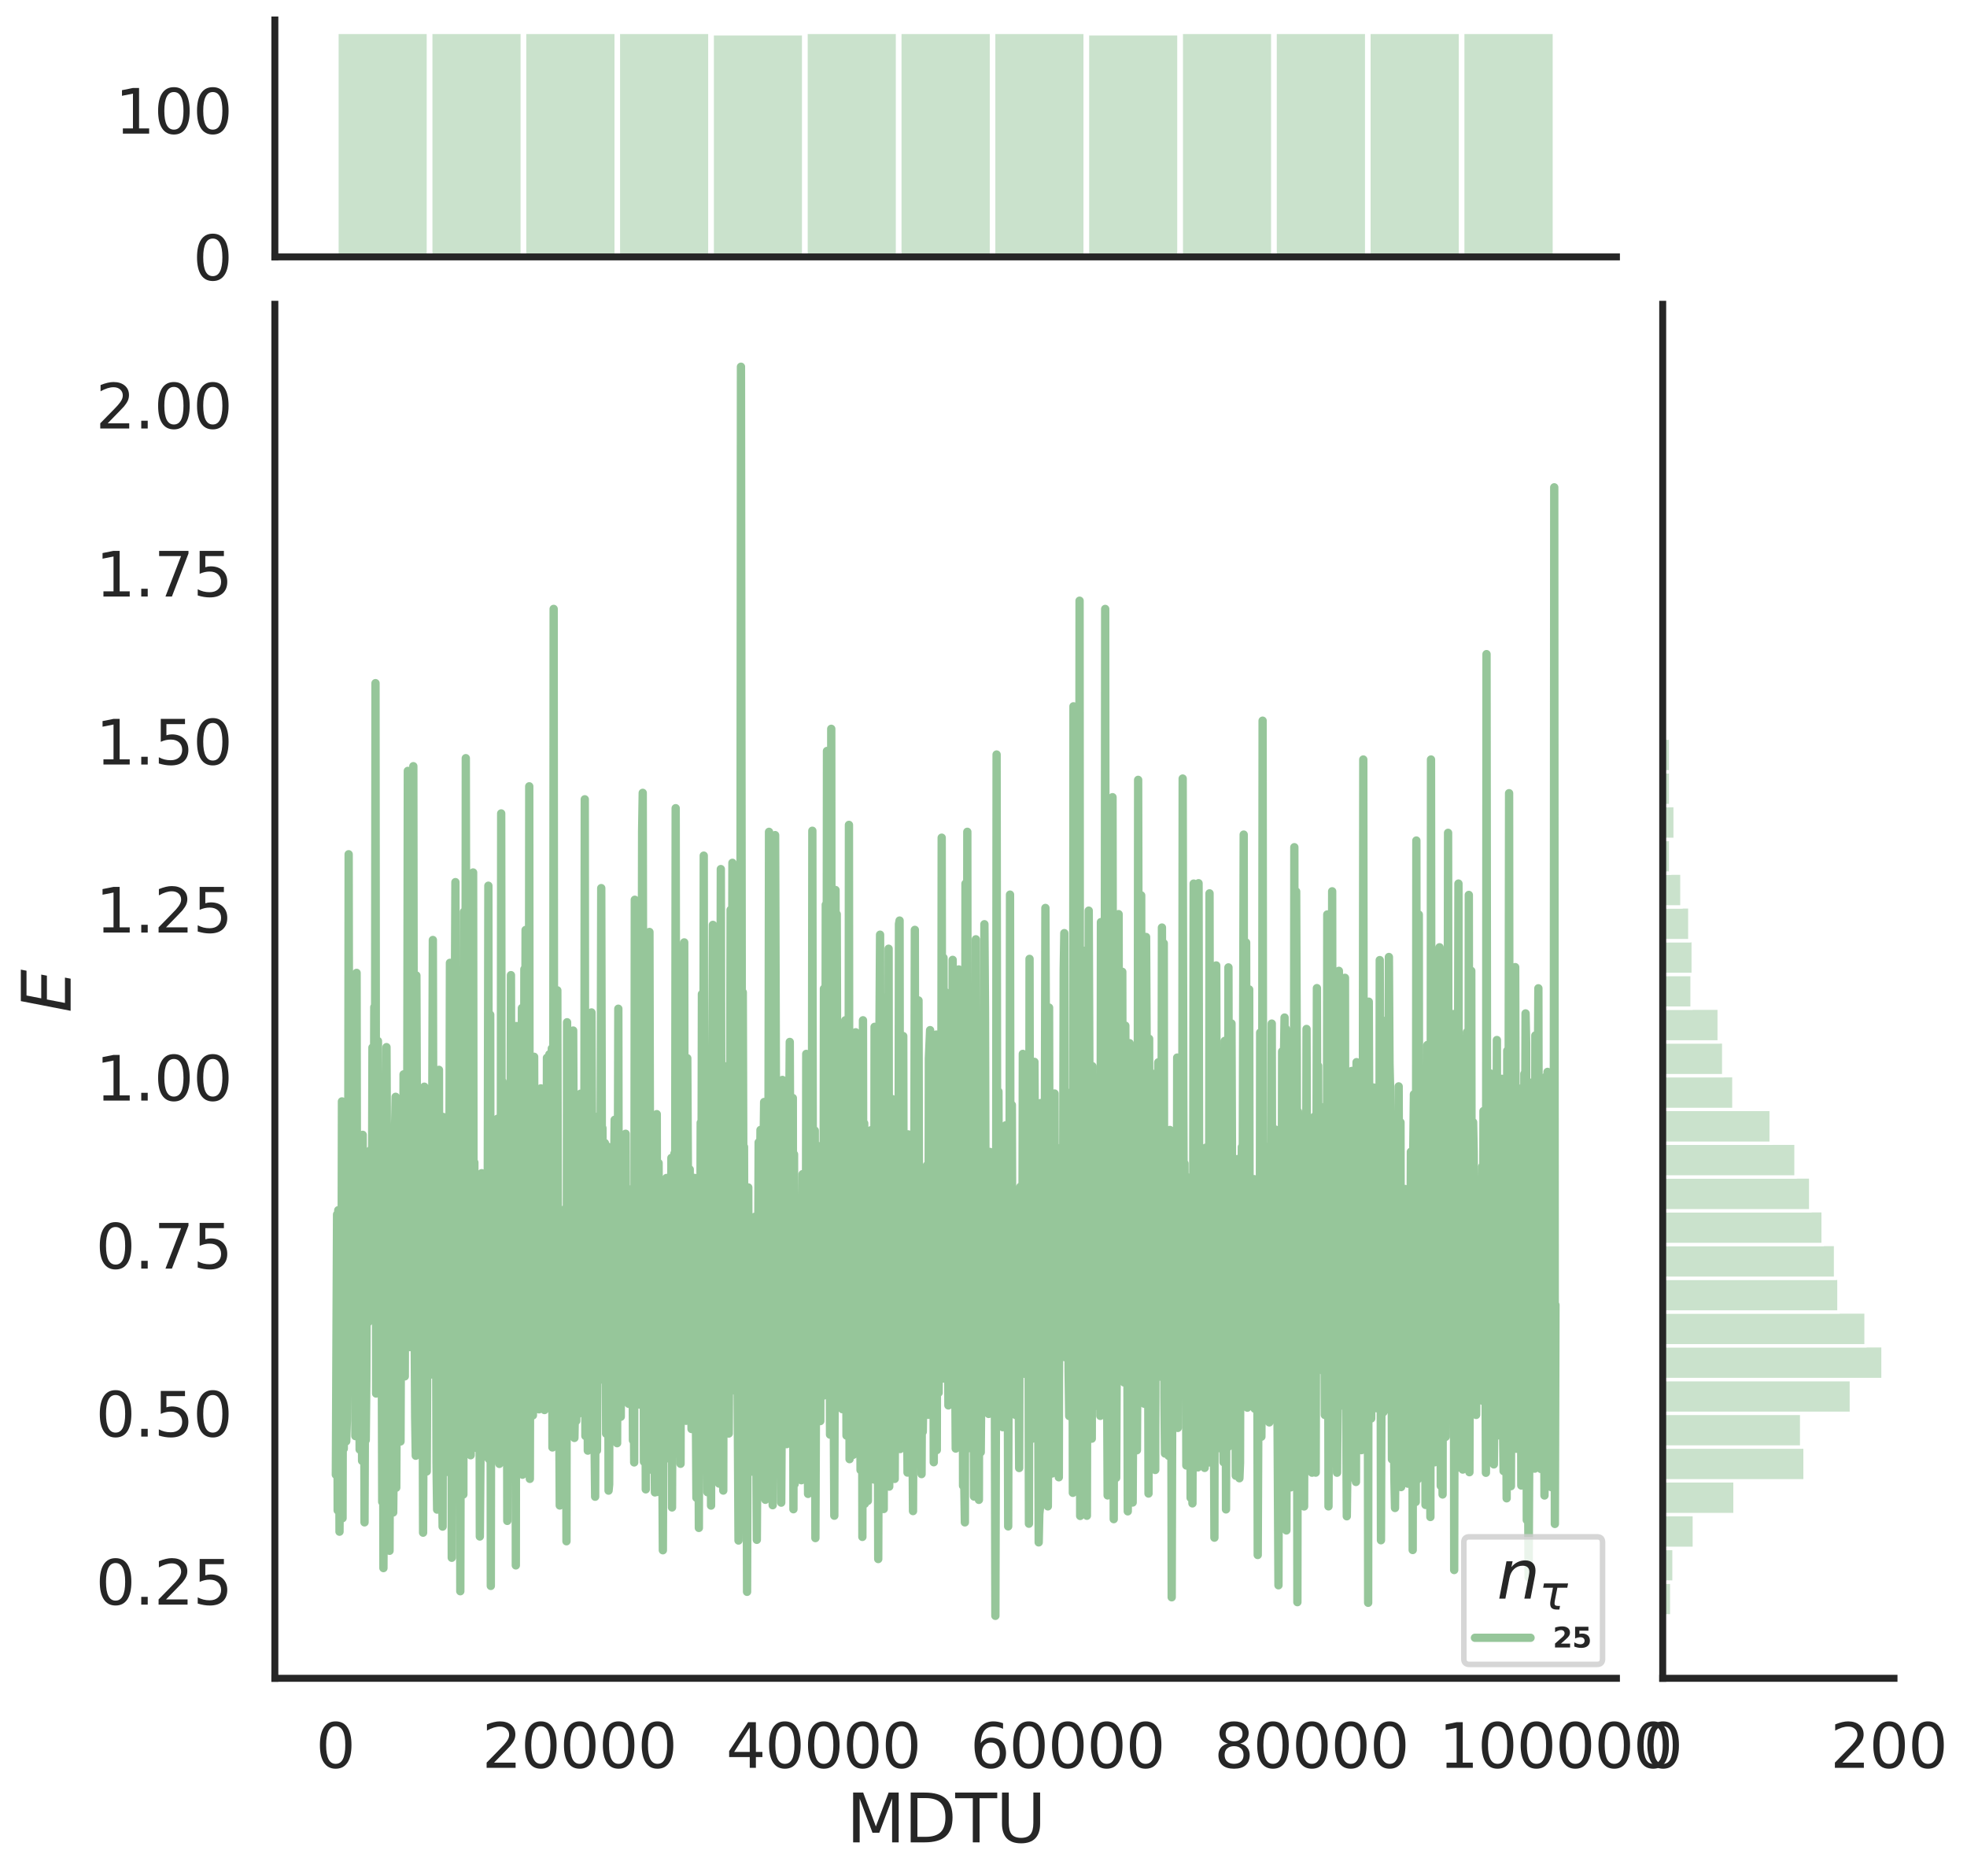 <?xml version="1.0" encoding="utf-8" standalone="no"?>
<!DOCTYPE svg PUBLIC "-//W3C//DTD SVG 1.1//EN"
  "http://www.w3.org/Graphics/SVG/1.1/DTD/svg11.dtd">
<svg height="675.079pt" version="1.1" viewBox="0 0 707.837 675.079" width="707.837pt" xmlns="http://www.w3.org/2000/svg" xmlns:xlink="http://www.w3.org/1999/xlink">
 <defs>
  <style type="text/css">*{stroke-linecap:butt;stroke-linejoin:round;}</style>
 </defs>
 <g id="figure_1">
  <g id="patch_1">
   <path d="M 0 675.079 
L 707.837 675.079 
L 707.837 0 
L 0 0 
z
" style="fill:#ffffff;"/>
  </g>
  <g id="axes_1">
   <g id="patch_2">
    <path d="M 98.912 603.86 
L 581.687 603.86 
L 581.687 109.485 
L 98.912 109.485 
z
" style="fill:none;"/>
   </g>
   <g id="matplotlib.axis_1">
    <g id="xtick_1">
     <g id="text_1">
      <!-- 0 -->
      <g style="fill:#262626;" transform="translate(113.638 636.077)scale(0.22 -0.22)">
       <defs>
        <path d="M 2034 4250 
Q 1547 4250 1301 3770 
Q 1056 3291 1056 2328 
Q 1056 1369 1301 889 
Q 1547 409 2034 409 
Q 2525 409 2770 889 
Q 3016 1369 3016 2328 
Q 3016 3291 2770 3770 
Q 2525 4250 2034 4250 
z
M 2034 4750 
Q 2819 4750 3233 4129 
Q 3647 3509 3647 2328 
Q 3647 1150 3233 529 
Q 2819 -91 2034 -91 
Q 1250 -91 836 529 
Q 422 1150 422 2328 
Q 422 3509 836 4129 
Q 1250 4750 2034 4750 
z
" id="DejaVuSans-30" transform="scale(0.016)"/>
       </defs>
       <use xlink:href="#DejaVuSans-30"/>
      </g>
     </g>
    </g>
    <g id="xtick_2">
     <g id="text_2">
      <!-- 20000 -->
      <g style="fill:#262626;" transform="translate(173.464 636.077)scale(0.22 -0.22)">
       <defs>
        <path d="M 1228 531 
L 3431 531 
L 3431 0 
L 469 0 
L 469 531 
Q 828 903 1448 1529 
Q 2069 2156 2228 2338 
Q 2531 2678 2651 2914 
Q 2772 3150 2772 3378 
Q 2772 3750 2511 3984 
Q 2250 4219 1831 4219 
Q 1534 4219 1204 4116 
Q 875 4013 500 3803 
L 500 4441 
Q 881 4594 1212 4672 
Q 1544 4750 1819 4750 
Q 2544 4750 2975 4387 
Q 3406 4025 3406 3419 
Q 3406 3131 3298 2873 
Q 3191 2616 2906 2266 
Q 2828 2175 2409 1742 
Q 1991 1309 1228 531 
z
" id="DejaVuSans-32" transform="scale(0.016)"/>
       </defs>
       <use xlink:href="#DejaVuSans-32"/>
       <use x="63.623" xlink:href="#DejaVuSans-30"/>
       <use x="127.246" xlink:href="#DejaVuSans-30"/>
       <use x="190.869" xlink:href="#DejaVuSans-30"/>
       <use x="254.492" xlink:href="#DejaVuSans-30"/>
      </g>
     </g>
    </g>
    <g id="xtick_3">
     <g id="text_3">
      <!-- 40000 -->
      <g style="fill:#262626;" transform="translate(261.285 636.077)scale(0.22 -0.22)">
       <defs>
        <path d="M 2419 4116 
L 825 1625 
L 2419 1625 
L 2419 4116 
z
M 2253 4666 
L 3047 4666 
L 3047 1625 
L 3713 1625 
L 3713 1100 
L 3047 1100 
L 3047 0 
L 2419 0 
L 2419 1100 
L 313 1100 
L 313 1709 
L 2253 4666 
z
" id="DejaVuSans-34" transform="scale(0.016)"/>
       </defs>
       <use xlink:href="#DejaVuSans-34"/>
       <use x="63.623" xlink:href="#DejaVuSans-30"/>
       <use x="127.246" xlink:href="#DejaVuSans-30"/>
       <use x="190.869" xlink:href="#DejaVuSans-30"/>
       <use x="254.492" xlink:href="#DejaVuSans-30"/>
      </g>
     </g>
    </g>
    <g id="xtick_4">
     <g id="text_4">
      <!-- 60000 -->
      <g style="fill:#262626;" transform="translate(349.107 636.077)scale(0.22 -0.22)">
       <defs>
        <path d="M 2113 2584 
Q 1688 2584 1439 2293 
Q 1191 2003 1191 1497 
Q 1191 994 1439 701 
Q 1688 409 2113 409 
Q 2538 409 2786 701 
Q 3034 994 3034 1497 
Q 3034 2003 2786 2293 
Q 2538 2584 2113 2584 
z
M 3366 4563 
L 3366 3988 
Q 3128 4100 2886 4159 
Q 2644 4219 2406 4219 
Q 1781 4219 1451 3797 
Q 1122 3375 1075 2522 
Q 1259 2794 1537 2939 
Q 1816 3084 2150 3084 
Q 2853 3084 3261 2657 
Q 3669 2231 3669 1497 
Q 3669 778 3244 343 
Q 2819 -91 2113 -91 
Q 1303 -91 875 529 
Q 447 1150 447 2328 
Q 447 3434 972 4092 
Q 1497 4750 2381 4750 
Q 2619 4750 2861 4703 
Q 3103 4656 3366 4563 
z
" id="DejaVuSans-36" transform="scale(0.016)"/>
       </defs>
       <use xlink:href="#DejaVuSans-36"/>
       <use x="63.623" xlink:href="#DejaVuSans-30"/>
       <use x="127.246" xlink:href="#DejaVuSans-30"/>
       <use x="190.869" xlink:href="#DejaVuSans-30"/>
       <use x="254.492" xlink:href="#DejaVuSans-30"/>
      </g>
     </g>
    </g>
    <g id="xtick_5">
     <g id="text_5">
      <!-- 80000 -->
      <g style="fill:#262626;" transform="translate(436.928 636.077)scale(0.22 -0.22)">
       <defs>
        <path d="M 2034 2216 
Q 1584 2216 1326 1975 
Q 1069 1734 1069 1313 
Q 1069 891 1326 650 
Q 1584 409 2034 409 
Q 2484 409 2743 651 
Q 3003 894 3003 1313 
Q 3003 1734 2745 1975 
Q 2488 2216 2034 2216 
z
M 1403 2484 
Q 997 2584 770 2862 
Q 544 3141 544 3541 
Q 544 4100 942 4425 
Q 1341 4750 2034 4750 
Q 2731 4750 3128 4425 
Q 3525 4100 3525 3541 
Q 3525 3141 3298 2862 
Q 3072 2584 2669 2484 
Q 3125 2378 3379 2068 
Q 3634 1759 3634 1313 
Q 3634 634 3220 271 
Q 2806 -91 2034 -91 
Q 1263 -91 848 271 
Q 434 634 434 1313 
Q 434 1759 690 2068 
Q 947 2378 1403 2484 
z
M 1172 3481 
Q 1172 3119 1398 2916 
Q 1625 2713 2034 2713 
Q 2441 2713 2670 2916 
Q 2900 3119 2900 3481 
Q 2900 3844 2670 4047 
Q 2441 4250 2034 4250 
Q 1625 4250 1398 4047 
Q 1172 3844 1172 3481 
z
" id="DejaVuSans-38" transform="scale(0.016)"/>
       </defs>
       <use xlink:href="#DejaVuSans-38"/>
       <use x="63.623" xlink:href="#DejaVuSans-30"/>
       <use x="127.246" xlink:href="#DejaVuSans-30"/>
       <use x="190.869" xlink:href="#DejaVuSans-30"/>
       <use x="254.492" xlink:href="#DejaVuSans-30"/>
      </g>
     </g>
    </g>
    <g id="xtick_6">
     <g id="text_6">
      <!-- 100000 -->
      <g style="fill:#262626;" transform="translate(517.75 636.077)scale(0.22 -0.22)">
       <defs>
        <path d="M 794 531 
L 1825 531 
L 1825 4091 
L 703 3866 
L 703 4441 
L 1819 4666 
L 2450 4666 
L 2450 531 
L 3481 531 
L 3481 0 
L 794 0 
L 794 531 
z
" id="DejaVuSans-31" transform="scale(0.016)"/>
       </defs>
       <use xlink:href="#DejaVuSans-31"/>
       <use x="63.623" xlink:href="#DejaVuSans-30"/>
       <use x="127.246" xlink:href="#DejaVuSans-30"/>
       <use x="190.869" xlink:href="#DejaVuSans-30"/>
       <use x="254.492" xlink:href="#DejaVuSans-30"/>
       <use x="318.115" xlink:href="#DejaVuSans-30"/>
      </g>
     </g>
    </g>
    <g id="text_7">
     <!-- MDTU -->
     <g style="fill:#262626;" transform="translate(304.594 662.888)scale(0.24 -0.24)">
      <defs>
       <path d="M 628 4666 
L 1569 4666 
L 2759 1491 
L 3956 4666 
L 4897 4666 
L 4897 0 
L 4281 0 
L 4281 4097 
L 3078 897 
L 2444 897 
L 1241 4097 
L 1241 0 
L 628 0 
L 628 4666 
z
" id="DejaVuSans-4d" transform="scale(0.016)"/>
       <path d="M 1259 4147 
L 1259 519 
L 2022 519 
Q 2988 519 3436 956 
Q 3884 1394 3884 2338 
Q 3884 3275 3436 3711 
Q 2988 4147 2022 4147 
L 1259 4147 
z
M 628 4666 
L 1925 4666 
Q 3281 4666 3915 4102 
Q 4550 3538 4550 2338 
Q 4550 1131 3912 565 
Q 3275 0 1925 0 
L 628 0 
L 628 4666 
z
" id="DejaVuSans-44" transform="scale(0.016)"/>
       <path d="M -19 4666 
L 3928 4666 
L 3928 4134 
L 2272 4134 
L 2272 0 
L 1638 0 
L 1638 4134 
L -19 4134 
L -19 4666 
z
" id="DejaVuSans-54" transform="scale(0.016)"/>
       <path d="M 556 4666 
L 1191 4666 
L 1191 1831 
Q 1191 1081 1462 751 
Q 1734 422 2344 422 
Q 2950 422 3222 751 
Q 3494 1081 3494 1831 
L 3494 4666 
L 4128 4666 
L 4128 1753 
Q 4128 841 3676 375 
Q 3225 -91 2344 -91 
Q 1459 -91 1007 375 
Q 556 841 556 1753 
L 556 4666 
z
" id="DejaVuSans-55" transform="scale(0.016)"/>
      </defs>
      <use xlink:href="#DejaVuSans-4d"/>
      <use x="86.279" xlink:href="#DejaVuSans-44"/>
      <use x="163.281" xlink:href="#DejaVuSans-54"/>
      <use x="224.365" xlink:href="#DejaVuSans-55"/>
     </g>
    </g>
   </g>
   <g id="matplotlib.axis_2">
    <g id="ytick_1">
     <g id="text_8">
      <!-- 0.25 -->
      <g style="fill:#262626;" transform="translate(34.428 577.349)scale(0.22 -0.22)">
       <defs>
        <path d="M 684 794 
L 1344 794 
L 1344 0 
L 684 0 
L 684 794 
z
" id="DejaVuSans-2e" transform="scale(0.016)"/>
        <path d="M 691 4666 
L 3169 4666 
L 3169 4134 
L 1269 4134 
L 1269 2991 
Q 1406 3038 1543 3061 
Q 1681 3084 1819 3084 
Q 2600 3084 3056 2656 
Q 3513 2228 3513 1497 
Q 3513 744 3044 326 
Q 2575 -91 1722 -91 
Q 1428 -91 1123 -41 
Q 819 9 494 109 
L 494 744 
Q 775 591 1075 516 
Q 1375 441 1709 441 
Q 2250 441 2565 725 
Q 2881 1009 2881 1497 
Q 2881 1984 2565 2268 
Q 2250 2553 1709 2553 
Q 1456 2553 1204 2497 
Q 953 2441 691 2322 
L 691 4666 
z
" id="DejaVuSans-35" transform="scale(0.016)"/>
       </defs>
       <use xlink:href="#DejaVuSans-30"/>
       <use x="63.623" xlink:href="#DejaVuSans-2e"/>
       <use x="95.41" xlink:href="#DejaVuSans-32"/>
       <use x="159.033" xlink:href="#DejaVuSans-35"/>
      </g>
     </g>
    </g>
    <g id="ytick_2">
     <g id="text_9">
      <!-- 0.50 -->
      <g style="fill:#262626;" transform="translate(34.428 516.896)scale(0.22 -0.22)">
       <use xlink:href="#DejaVuSans-30"/>
       <use x="63.623" xlink:href="#DejaVuSans-2e"/>
       <use x="95.41" xlink:href="#DejaVuSans-35"/>
       <use x="159.033" xlink:href="#DejaVuSans-30"/>
      </g>
     </g>
    </g>
    <g id="ytick_3">
     <g id="text_10">
      <!-- 0.75 -->
      <g style="fill:#262626;" transform="translate(34.428 456.443)scale(0.22 -0.22)">
       <defs>
        <path d="M 525 4666 
L 3525 4666 
L 3525 4397 
L 1831 0 
L 1172 0 
L 2766 4134 
L 525 4134 
L 525 4666 
z
" id="DejaVuSans-37" transform="scale(0.016)"/>
       </defs>
       <use xlink:href="#DejaVuSans-30"/>
       <use x="63.623" xlink:href="#DejaVuSans-2e"/>
       <use x="95.41" xlink:href="#DejaVuSans-37"/>
       <use x="159.033" xlink:href="#DejaVuSans-35"/>
      </g>
     </g>
    </g>
    <g id="ytick_4">
     <g id="text_11">
      <!-- 1.00 -->
      <g style="fill:#262626;" transform="translate(34.428 395.99)scale(0.22 -0.22)">
       <use xlink:href="#DejaVuSans-31"/>
       <use x="63.623" xlink:href="#DejaVuSans-2e"/>
       <use x="95.41" xlink:href="#DejaVuSans-30"/>
       <use x="159.033" xlink:href="#DejaVuSans-30"/>
      </g>
     </g>
    </g>
    <g id="ytick_5">
     <g id="text_12">
      <!-- 1.25 -->
      <g style="fill:#262626;" transform="translate(34.428 335.537)scale(0.22 -0.22)">
       <use xlink:href="#DejaVuSans-31"/>
       <use x="63.623" xlink:href="#DejaVuSans-2e"/>
       <use x="95.41" xlink:href="#DejaVuSans-32"/>
       <use x="159.033" xlink:href="#DejaVuSans-35"/>
      </g>
     </g>
    </g>
    <g id="ytick_6">
     <g id="text_13">
      <!-- 1.50 -->
      <g style="fill:#262626;" transform="translate(34.428 275.083)scale(0.22 -0.22)">
       <use xlink:href="#DejaVuSans-31"/>
       <use x="63.623" xlink:href="#DejaVuSans-2e"/>
       <use x="95.41" xlink:href="#DejaVuSans-35"/>
       <use x="159.033" xlink:href="#DejaVuSans-30"/>
      </g>
     </g>
    </g>
    <g id="ytick_7">
     <g id="text_14">
      <!-- 1.75 -->
      <g style="fill:#262626;" transform="translate(34.428 214.63)scale(0.22 -0.22)">
       <use xlink:href="#DejaVuSans-31"/>
       <use x="63.623" xlink:href="#DejaVuSans-2e"/>
       <use x="95.41" xlink:href="#DejaVuSans-37"/>
       <use x="159.033" xlink:href="#DejaVuSans-35"/>
      </g>
     </g>
    </g>
    <g id="ytick_8">
     <g id="text_15">
      <!-- 2.00 -->
      <g style="fill:#262626;" transform="translate(34.428 154.177)scale(0.22 -0.22)">
       <use xlink:href="#DejaVuSans-32"/>
       <use x="63.623" xlink:href="#DejaVuSans-2e"/>
       <use x="95.41" xlink:href="#DejaVuSans-30"/>
       <use x="159.033" xlink:href="#DejaVuSans-30"/>
      </g>
     </g>
    </g>
    <g id="text_16">
     <!-- $E$ -->
     <g style="fill:#262626;" transform="translate(25.436 364.352)rotate(-90)scale(0.24 -0.24)">
      <defs>
       <path d="M 1081 4666 
L 4031 4666 
L 3928 4134 
L 1606 4134 
L 1338 2753 
L 3566 2753 
L 3463 2222 
L 1234 2222 
L 909 531 
L 3284 531 
L 3181 0 
L 172 0 
L 1081 4666 
z
" id="DejaVuSans-Oblique-45" transform="scale(0.016)"/>
      </defs>
      <use transform="translate(0 0.094)" xlink:href="#DejaVuSans-Oblique-45"/>
     </g>
    </g>
   </g>
   <g id="line2d_1">
    <path clip-path="url(#pac25535259)" d="M 120.856 530.615 
L 121.295 436.959 
L 121.515 543.447 
L 121.734 435.429 
L 121.954 461.452 
L 122.174 551.106 
L 122.613 481.995 
L 122.832 507.527 
L 123.052 396.287 
L 123.271 546.253 
L 123.491 449.153 
L 123.71 521.26 
L 123.93 427.86 
L 124.15 485.324 
L 124.369 467.4 
L 124.589 518.591 
L 124.808 511.165 
L 125.028 424.597 
L 125.247 477.71 
L 125.467 307.367 
L 125.686 434.705 
L 125.906 477.009 
L 126.125 450.667 
L 126.345 438.771 
L 126.565 481.812 
L 126.784 483.584 
L 127.004 429.852 
L 127.223 473.212 
L 127.443 390.522 
L 127.882 516.712 
L 128.101 363.262 
L 128.321 350.043 
L 128.541 485.848 
L 128.76 432.407 
L 128.98 477.407 
L 129.199 458.643 
L 129.419 521.549 
L 129.638 503.008 
L 129.858 457.675 
L 130.077 456.382 
L 130.297 525.61 
L 130.517 408.319 
L 130.736 505.453 
L 130.956 455.476 
L 131.175 547.751 
L 131.395 488.747 
L 131.614 518.182 
L 131.834 496.118 
L 132.053 432.702 
L 132.273 449.414 
L 132.493 475.736 
L 132.712 467.553 
L 132.932 419.104 
L 133.151 413.979 
L 133.59 456.96 
L 133.81 450.46 
L 134.029 376.909 
L 134.249 427.025 
L 134.469 433.091 
L 134.688 362.356 
L 134.908 441.414 
L 135.127 245.809 
L 135.347 501.399 
L 135.566 450.348 
L 135.786 450.397 
L 136.005 374.566 
L 136.444 466.71 
L 136.664 491.13 
L 136.884 475.905 
L 137.103 438.722 
L 137.323 463.915 
L 137.542 540.374 
L 137.762 458.996 
L 137.981 564.207 
L 138.201 520.892 
L 138.42 445.091 
L 138.86 497.913 
L 139.079 376.763 
L 139.518 477.646 
L 139.738 487.284 
L 139.957 478.187 
L 140.177 557.982 
L 140.616 425.53 
L 140.836 495.642 
L 141.055 499.695 
L 141.275 489.103 
L 141.494 544.195 
L 141.714 522.861 
L 141.933 438.619 
L 142.153 407.08 
L 142.372 394.633 
L 142.592 535.278 
L 142.812 493.785 
L 143.031 411.013 
L 143.251 512.131 
L 143.47 491.652 
L 143.69 515.307 
L 143.909 502.821 
L 144.129 518.642 
L 144.348 461.511 
L 144.568 454.862 
L 144.788 474.919 
L 145.007 482.462 
L 145.227 386.561 
L 145.446 423.65 
L 145.666 495.228 
L 145.885 409.769 
L 146.105 474.345 
L 146.324 460.906 
L 146.544 403.32 
L 146.763 277.373 
L 146.983 439.137 
L 147.203 454.062 
L 147.422 484.683 
L 147.642 459.826 
L 148.081 358.369 
L 148.3 336.697 
L 148.52 361.091 
L 148.739 275.679 
L 148.959 435.997 
L 149.398 509.932 
L 149.618 523.783 
L 149.837 350.987 
L 150.276 473.443 
L 150.496 459.72 
L 150.715 479.986 
L 150.935 447.899 
L 151.155 519.588 
L 151.374 418.374 
L 151.594 516.721 
L 151.813 472.336 
L 152.033 476.46 
L 152.252 551.465 
L 152.472 491.837 
L 152.691 390.995 
L 152.911 496.889 
L 153.131 489.09 
L 153.35 443.642 
L 153.57 529.44 
L 154.009 424.437 
L 154.228 437.919 
L 154.667 481.432 
L 154.887 491.043 
L 155.107 494.561 
L 155.326 462.915 
L 155.765 338.211 
L 155.985 438.882 
L 156.204 457.54 
L 156.424 458.531 
L 156.643 466.37 
L 156.863 450.656 
L 157.082 526.419 
L 157.302 543.165 
L 157.741 445.459 
L 157.961 384.936 
L 158.18 498.564 
L 158.4 414.06 
L 158.619 438.842 
L 159.058 529.867 
L 159.278 549.275 
L 159.498 401.886 
L 159.717 489.114 
L 159.937 404.82 
L 160.156 491.175 
L 160.376 493.798 
L 160.595 514.001 
L 160.815 462.529 
L 161.034 474.96 
L 161.254 529.629 
L 161.474 447.2 
L 161.693 430.945 
L 161.913 346.434 
L 162.132 479.868 
L 162.352 406.484 
L 162.571 560.493 
L 162.791 430.019 
L 163.01 527.653 
L 163.23 454.036 
L 163.45 513.519 
L 163.669 364.461 
L 163.889 317.397 
L 164.108 445.638 
L 164.328 495.041 
L 164.547 414.441 
L 164.767 481.175 
L 164.986 427.714 
L 165.426 385.366 
L 165.645 572.533 
L 166.084 368.064 
L 166.304 518.015 
L 166.523 488.978 
L 166.743 537.717 
L 166.962 328.048 
L 167.182 481.491 
L 167.401 494.522 
L 167.621 272.796 
L 167.841 397.448 
L 168.06 452.614 
L 168.28 346.299 
L 168.499 504.014 
L 168.719 486.903 
L 168.938 513.882 
L 169.158 481.475 
L 169.377 523.606 
L 169.597 431.671 
L 169.817 405.06 
L 170.036 458.925 
L 170.256 313.921 
L 170.475 490.866 
L 170.695 418.258 
L 170.914 489.461 
L 171.134 431.469 
L 171.353 519.886 
L 171.573 521.016 
L 171.793 514.601 
L 172.012 449.794 
L 172.232 450.934 
L 172.451 429.221 
L 172.671 552.841 
L 172.89 526.373 
L 173.329 422.123 
L 173.549 441.61 
L 173.769 507.172 
L 173.988 425.625 
L 174.208 499.172 
L 174.427 500.886 
L 174.647 477.373 
L 174.866 524.086 
L 175.086 512.207 
L 175.305 431.909 
L 175.525 425.384 
L 175.745 318.688 
L 175.964 525.011 
L 176.403 365.097 
L 176.623 570.618 
L 176.842 417.003 
L 177.062 459.061 
L 177.281 428.561 
L 177.501 501.103 
L 177.72 471.533 
L 177.94 426.406 
L 178.16 474.59 
L 178.379 448.182 
L 178.599 497.873 
L 178.818 485.712 
L 179.038 402.528 
L 179.257 442.466 
L 179.477 512.233 
L 179.696 526.717 
L 179.916 492.305 
L 180.136 498.373 
L 180.355 292.678 
L 180.575 457.73 
L 180.794 389.096 
L 181.014 390.942 
L 181.233 524.416 
L 181.453 401.327 
L 181.672 484.028 
L 181.892 427.492 
L 182.112 429.978 
L 182.331 392.938 
L 182.551 547.227 
L 182.77 454.962 
L 182.99 486.022 
L 183.209 403.34 
L 183.429 466.731 
L 183.648 444.51 
L 183.868 350.857 
L 184.088 462.947 
L 184.307 492.921 
L 184.527 421.664 
L 184.746 429.102 
L 184.966 531.32 
L 185.405 392.154 
L 185.624 563.234 
L 185.844 369.181 
L 186.063 464.727 
L 186.283 389.121 
L 186.503 458.7 
L 186.722 455.593 
L 186.942 476.71 
L 187.161 400.788 
L 187.381 410.604 
L 187.6 443.341 
L 187.82 362.702 
L 188.039 530.604 
L 188.259 395.527 
L 188.479 469.741 
L 188.698 348.709 
L 188.918 423.698 
L 189.137 334.608 
L 189.357 503.985 
L 189.576 366.993 
L 190.015 513.815 
L 190.235 502.865 
L 190.455 282.922 
L 190.674 532.103 
L 190.894 436.154 
L 191.113 450.272 
L 191.333 474.633 
L 191.552 473.838 
L 191.772 509.259 
L 192.211 380.241 
L 192.431 459.038 
L 192.87 493.898 
L 193.309 445.179 
L 193.528 484.335 
L 193.748 437.321 
L 193.967 507.081 
L 194.187 466.462 
L 194.407 402.915 
L 194.626 391.597 
L 194.846 504.459 
L 195.065 473.711 
L 195.285 471.595 
L 195.504 462.274 
L 195.724 460.958 
L 195.943 507.339 
L 196.163 484.561 
L 196.382 431.404 
L 196.602 498.058 
L 196.822 380.596 
L 197.261 466.41 
L 197.48 461.933 
L 197.7 379.332 
L 197.919 491.052 
L 198.358 443.722 
L 198.578 377.232 
L 198.798 520.803 
L 199.017 508.844 
L 199.237 219.087 
L 199.456 496.694 
L 199.676 472.153 
L 199.895 384.442 
L 200.115 513.693 
L 200.334 367.664 
L 200.554 356.327 
L 200.774 451.544 
L 200.993 463.14 
L 201.432 541.684 
L 201.652 452.608 
L 201.871 450.605 
L 202.091 505.348 
L 202.31 458.55 
L 202.53 480.53 
L 202.75 464.024 
L 202.969 479.453 
L 203.189 435.134 
L 203.628 446.732 
L 203.847 554.553 
L 204.067 367.812 
L 204.286 479.408 
L 204.506 473.857 
L 204.945 498.326 
L 205.165 477.714 
L 205.384 385.273 
L 205.604 482.393 
L 205.823 514.12 
L 206.043 475.923 
L 206.262 370.79 
L 206.482 426.295 
L 206.701 517.372 
L 206.921 505.908 
L 207.141 426.64 
L 207.36 511.272 
L 207.58 404.965 
L 208.019 508.806 
L 208.238 425.002 
L 208.458 505.14 
L 208.677 474.355 
L 208.897 393.521 
L 209.117 505.043 
L 209.336 442.289 
L 209.775 486.088 
L 209.995 419.981 
L 210.214 474.238 
L 210.434 287.589 
L 210.653 516.661 
L 210.873 380.611 
L 211.093 415.925 
L 211.312 418.939 
L 211.532 521.943 
L 211.751 491.297 
L 211.971 492.648 
L 212.19 368.337 
L 212.41 392.781 
L 212.629 517.336 
L 212.849 364.279 
L 213.069 407.005 
L 213.288 483.106 
L 213.508 446.921 
L 213.727 510.433 
L 213.947 518.076 
L 214.166 538.528 
L 214.386 479.521 
L 214.605 490.356 
L 214.825 521.91 
L 215.484 401.549 
L 215.923 493.977 
L 216.362 319.55 
L 216.581 413.052 
L 216.801 405.897 
L 217.24 496.539 
L 217.679 411.27 
L 217.899 441.849 
L 218.118 515.856 
L 218.338 437.992 
L 218.557 457.909 
L 218.777 412.613 
L 218.996 536.334 
L 219.216 534.07 
L 219.436 451.478 
L 219.655 453.673 
L 219.875 492.322 
L 220.094 505.09 
L 220.314 478.049 
L 220.533 466.111 
L 221.192 402.901 
L 221.412 434.046 
L 221.631 510.149 
L 222.07 519.264 
L 222.509 362.942 
L 222.729 495.171 
L 222.948 465.484 
L 223.168 479.028 
L 223.388 509.764 
L 223.607 419.771 
L 223.827 484.204 
L 224.046 431.424 
L 224.266 442.794 
L 224.485 418.348 
L 224.705 433.866 
L 224.924 491.113 
L 225.144 407.931 
L 225.364 489.79 
L 225.583 438.406 
L 225.803 489.76 
L 226.022 468.114 
L 226.242 505.104 
L 226.461 427.951 
L 227.12 486.164 
L 227.339 433.914 
L 227.779 518.246 
L 227.998 488.199 
L 228.218 526.187 
L 228.437 323.734 
L 228.876 443.079 
L 229.096 449.271 
L 229.315 406.583 
L 229.535 479.017 
L 229.755 427.554 
L 229.974 439.026 
L 230.194 505.37 
L 230.413 405.312 
L 230.633 404.285 
L 230.852 404.138 
L 231.072 299.068 
L 231.291 285.274 
L 231.731 525.952 
L 231.95 434.495 
L 232.17 461.764 
L 232.389 535.871 
L 232.609 360.956 
L 232.828 507.75 
L 233.048 523.776 
L 233.267 464.055 
L 233.487 477.217 
L 233.707 335.327 
L 234.146 522.726 
L 234.365 444.131 
L 234.585 528.869 
L 234.804 493.8 
L 235.024 479.939 
L 235.243 435.724 
L 235.463 511.365 
L 235.683 536.977 
L 235.902 441.701 
L 236.341 400.875 
L 236.561 536.799 
L 236.78 500.113 
L 237 418.456 
L 237.439 530.423 
L 237.658 501.975 
L 237.878 449.844 
L 238.537 557.79 
L 238.756 496.263 
L 238.976 516.46 
L 239.195 440.049 
L 239.415 475.681 
L 239.634 439.332 
L 239.854 423.837 
L 240.074 489.559 
L 240.293 428.686 
L 240.513 506.499 
L 240.732 524.789 
L 240.952 509.468 
L 241.171 434.615 
L 241.391 513.993 
L 241.61 416.619 
L 241.83 542.388 
L 242.05 471.954 
L 242.269 523.46 
L 242.489 433.025 
L 242.708 415.001 
L 242.928 457.93 
L 243.147 290.795 
L 243.367 453.913 
L 243.806 423.181 
L 244.026 358.976 
L 244.245 463.848 
L 244.465 359.095 
L 244.904 526.68 
L 245.123 411.414 
L 245.343 402.245 
L 245.782 504.605 
L 246.002 362.668 
L 246.221 339.079 
L 246.441 506.7 
L 246.66 489.519 
L 246.88 511.2 
L 247.099 415.21 
L 247.319 380.742 
L 247.538 420.041 
L 247.758 487.89 
L 247.977 434.318 
L 248.197 420.741 
L 248.417 473.665 
L 248.856 514.169 
L 249.075 441.898 
L 249.295 505.96 
L 249.514 489.69 
L 249.734 442.868 
L 249.953 423.816 
L 250.173 504.207 
L 250.393 504.142 
L 250.612 538.909 
L 250.832 429.448 
L 251.051 475.959 
L 251.271 482.079 
L 251.49 549.748 
L 251.71 442.353 
L 251.929 474.812 
L 252.149 403.956 
L 252.369 462.966 
L 252.588 357.672 
L 252.808 455.413 
L 253.027 486.506 
L 253.247 307.863 
L 253.466 466.516 
L 253.686 393.697 
L 253.905 526.163 
L 254.125 471.028 
L 254.345 490.005 
L 254.564 536.902 
L 254.784 435.401 
L 255.003 457.738 
L 255.223 432.405 
L 255.442 450.251 
L 255.662 423.805 
L 255.881 541.718 
L 256.101 393.944 
L 256.321 380.634 
L 256.54 332.771 
L 257.199 525.98 
L 257.418 455.74 
L 257.638 445.171 
L 257.857 350.364 
L 258.077 500.476 
L 258.296 519.11 
L 258.516 483.326 
L 258.736 533.796 
L 258.955 502.655 
L 259.394 312.7 
L 259.614 418.221 
L 259.833 465.652 
L 260.053 420.51 
L 260.272 536.315 
L 260.492 405.799 
L 260.712 383.609 
L 260.931 495.58 
L 261.151 400.038 
L 261.59 482.483 
L 261.809 481.531 
L 262.029 441.491 
L 262.248 515.795 
L 262.688 421.807 
L 262.907 327.374 
L 263.127 489.315 
L 263.566 310.447 
L 263.785 445.568 
L 264.005 430.346 
L 264.224 500.281 
L 264.444 441.442 
L 264.664 352.812 
L 265.103 442.233 
L 265.761 554.288 
L 265.981 518.366 
L 266.42 389.498 
L 266.64 131.956 
L 267.079 477.332 
L 267.298 357.046 
L 267.518 427.839 
L 267.737 412.652 
L 267.957 493.26 
L 268.176 436.64 
L 268.396 527.758 
L 268.615 495.268 
L 268.835 572.748 
L 269.274 427.246 
L 269.494 522.85 
L 269.713 461.297 
L 269.933 478.106 
L 270.152 529.553 
L 270.591 475.214 
L 271.25 521.142 
L 271.47 488.812 
L 271.689 437.788 
L 272.348 554.034 
L 272.567 517.468 
L 273.007 411.022 
L 273.226 499.448 
L 273.446 436.07 
L 273.665 406.554 
L 273.885 434.728 
L 274.104 447.9 
L 274.324 515.277 
L 274.543 430.45 
L 274.983 396.509 
L 275.422 539.629 
L 275.641 475.082 
L 275.861 509.373 
L 276.3 432.704 
L 276.519 420.523 
L 276.739 299.302 
L 276.959 527.136 
L 277.178 525.334 
L 277.398 510.183 
L 277.617 401.824 
L 277.837 414.833 
L 278.056 541.584 
L 278.276 503.062 
L 278.495 486.818 
L 278.715 523.986 
L 278.934 300.479 
L 279.374 440.427 
L 279.593 409.483 
L 279.813 435.954 
L 280.032 515.131 
L 280.252 513.221 
L 280.471 519.542 
L 280.691 489.031 
L 280.91 399.108 
L 281.13 540.659 
L 281.35 503.32 
L 281.569 388.56 
L 281.789 486.639 
L 282.008 412.336 
L 282.228 482.422 
L 282.447 474.498 
L 282.667 500.579 
L 282.886 490.734 
L 283.106 519.606 
L 284.204 374.891 
L 284.643 493.243 
L 284.862 473.382 
L 285.082 467.823 
L 285.302 395.06 
L 285.521 543.029 
L 285.741 415.328 
L 285.96 533.994 
L 286.399 498.381 
L 286.619 448.792 
L 286.838 471.034 
L 287.278 445.209 
L 287.497 489.543 
L 287.717 432.703 
L 287.936 482.65 
L 288.156 485.886 
L 288.375 532.589 
L 288.595 457.428 
L 288.814 422.46 
L 289.034 506.257 
L 289.253 508.787 
L 289.473 451.05 
L 289.912 521.403 
L 290.132 379.2 
L 290.351 468.536 
L 290.79 537.514 
L 291.01 450.664 
L 291.229 520.319 
L 291.669 413.737 
L 291.888 464.311 
L 292.108 472.099 
L 292.327 298.909 
L 292.547 460.431 
L 292.766 505.713 
L 292.986 424.87 
L 293.205 406.766 
L 293.425 553.408 
L 293.645 499.88 
L 293.864 484.909 
L 294.084 412.234 
L 294.523 432.019 
L 294.742 494.767 
L 294.962 470.283 
L 295.181 511.315 
L 295.401 415.2 
L 295.84 477.501 
L 296.06 444.105 
L 296.279 502.165 
L 296.499 355.734 
L 296.718 363.161 
L 296.938 486.664 
L 297.157 325.518 
L 297.377 448.082 
L 297.597 270.207 
L 297.816 485.093 
L 298.255 436.039 
L 298.475 454.181 
L 298.694 516.189 
L 298.914 467.006 
L 299.133 262.231 
L 299.353 500.59 
L 299.572 500.807 
L 299.792 462.876 
L 300.231 545.362 
L 300.451 456.892 
L 300.67 320.231 
L 300.89 456.507 
L 301.109 328.94 
L 301.329 413.862 
L 301.548 383.481 
L 301.768 464.216 
L 301.988 423.787 
L 302.207 445.718 
L 302.427 437.9 
L 302.646 401.255 
L 303.085 507.014 
L 303.305 370.955 
L 303.524 398.052 
L 303.744 494.113 
L 303.964 400.372 
L 304.183 367.097 
L 304.622 516.529 
L 305.061 410.864 
L 305.281 489.561 
L 305.5 296.798 
L 305.72 525.008 
L 305.94 507.217 
L 306.159 391.071 
L 306.379 454.782 
L 306.598 387.52 
L 306.818 492.803 
L 307.037 523.454 
L 307.257 408.681 
L 307.476 480.727 
L 307.696 439.537 
L 307.915 371.415 
L 308.135 506.089 
L 308.355 427.878 
L 308.574 439.868 
L 308.794 462.718 
L 309.013 461.626 
L 309.233 496.536 
L 309.452 445.691 
L 309.672 528.938 
L 309.891 444.764 
L 310.111 403.428 
L 310.331 552.986 
L 310.55 367.102 
L 310.77 524.103 
L 310.989 404.169 
L 311.209 541.065 
L 311.428 534.507 
L 311.648 472.071 
L 311.867 470.387 
L 312.087 477.059 
L 312.307 540.026 
L 312.526 443.08 
L 313.185 501.163 
L 313.404 406.661 
L 313.624 466.757 
L 313.843 495.304 
L 314.063 507.723 
L 314.283 427.751 
L 314.502 532.34 
L 314.722 369.459 
L 314.941 484.397 
L 315.161 415.878 
L 315.38 414.96 
L 315.6 418.887 
L 315.819 470.788 
L 316.039 560.949 
L 316.259 490.567 
L 316.478 370.895 
L 316.698 336.304 
L 316.917 447.985 
L 317.137 451.989 
L 317.356 465.769 
L 317.576 358.833 
L 317.795 516.318 
L 318.015 542.947 
L 318.234 363.279 
L 318.454 385.667 
L 318.674 530.071 
L 318.893 385.062 
L 319.113 532.278 
L 319.332 532.554 
L 319.552 532.051 
L 319.771 341.352 
L 319.991 534.891 
L 320.43 467.891 
L 320.869 503.765 
L 321.089 395.453 
L 321.308 418.075 
L 321.528 504.74 
L 321.747 493.766 
L 321.967 532.113 
L 322.186 478.033 
L 322.406 500.927 
L 322.626 432.779 
L 322.845 479.571 
L 323.065 449.94 
L 323.284 473.991 
L 323.504 332.448 
L 323.723 331.221 
L 323.943 521.37 
L 324.162 500.393 
L 324.382 503.322 
L 324.602 490.622 
L 324.821 493.422 
L 325.041 372.788 
L 325.26 493.732 
L 325.48 502.943 
L 325.699 440.563 
L 325.919 442.988 
L 326.138 481.558 
L 326.358 492.852 
L 326.578 529.846 
L 326.797 408.141 
L 327.017 443.25 
L 327.236 419.961 
L 327.456 428.176 
L 327.675 457.626 
L 327.895 424.027 
L 328.114 494.925 
L 328.334 513.862 
L 328.553 543.697 
L 328.993 438.441 
L 329.212 334.57 
L 329.432 498.434 
L 329.651 456.927 
L 329.871 467.592 
L 330.09 391.93 
L 330.31 509.291 
L 330.529 359.961 
L 330.749 449.821 
L 330.969 446.67 
L 331.188 486.178 
L 331.408 446.854 
L 331.627 530.388 
L 331.847 483.058 
L 332.066 515.155 
L 332.286 500.286 
L 332.505 470.346 
L 332.725 501.631 
L 332.945 482.704 
L 333.164 475.583 
L 333.384 436.175 
L 333.603 419.306 
L 334.042 509.057 
L 334.262 380.934 
L 334.701 370.644 
L 334.921 481.048 
L 335.14 445.931 
L 335.36 448.129 
L 335.579 464.135 
L 335.799 434.714 
L 336.018 526.121 
L 336.238 419.107 
L 336.677 451.346 
L 336.897 372.241 
L 337.116 521.753 
L 337.336 397.591 
L 337.775 501.113 
L 337.994 383.27 
L 338.653 483.826 
L 338.872 301.402 
L 339.092 447.41 
L 339.312 496.02 
L 339.531 344.614 
L 339.751 445.918 
L 339.97 484.937 
L 340.19 356.929 
L 340.409 408.855 
L 340.629 494.264 
L 341.068 459.22 
L 341.288 505.677 
L 341.946 469.413 
L 342.166 502.141 
L 342.385 481.622 
L 342.605 501.453 
L 342.824 345.364 
L 343.044 471.934 
L 343.264 434.206 
L 343.483 501.859 
L 343.703 487.711 
L 343.922 521.203 
L 344.142 512.02 
L 344.361 433.33 
L 344.581 512.289 
L 344.8 372.063 
L 345.02 348.813 
L 345.24 487.123 
L 345.679 476.449 
L 345.898 430.56 
L 346.118 413.67 
L 346.337 355.153 
L 346.557 534.587 
L 346.776 397.352 
L 346.996 533.483 
L 347.216 547.76 
L 347.435 317.936 
L 347.655 495.602 
L 347.874 485.715 
L 348.094 299.286 
L 348.313 521.141 
L 348.533 462.074 
L 348.752 498.214 
L 348.972 501.276 
L 349.191 420.482 
L 349.411 497.661 
L 349.631 514.246 
L 349.85 448.944 
L 350.07 488.518 
L 350.289 478.757 
L 350.509 538.465 
L 350.728 426.671 
L 350.948 534.242 
L 351.167 337.963 
L 351.387 513.829 
L 351.607 419.645 
L 351.826 406.306 
L 352.265 539.656 
L 352.485 398 
L 352.924 522.526 
L 353.143 497.505 
L 353.363 501.477 
L 353.583 428.82 
L 353.802 495.046 
L 354.022 506.603 
L 354.241 332.537 
L 354.461 364.14 
L 354.68 441.205 
L 355.119 476.997 
L 355.339 486.52 
L 355.559 484.351 
L 355.778 508.739 
L 356.217 414.468 
L 356.437 419.575 
L 356.656 475.057 
L 356.876 456.017 
L 357.095 487.69 
L 357.315 485.073 
L 357.535 421.349 
L 357.754 475.887 
L 357.974 486.545 
L 358.193 581.388 
L 358.413 501.055 
L 358.632 271.481 
L 358.852 431.216 
L 359.071 422.556 
L 359.291 392.727 
L 359.73 505.405 
L 359.95 423.774 
L 360.169 459.55 
L 360.389 430.402 
L 360.608 506.483 
L 360.828 513.508 
L 361.047 473.824 
L 361.267 491.06 
L 361.486 493.879 
L 361.706 475.385 
L 361.926 404.887 
L 362.145 414.552 
L 362.365 458.041 
L 362.584 464.029 
L 362.804 549.198 
L 363.023 461.766 
L 363.243 451.84 
L 363.462 321.889 
L 363.682 485.163 
L 363.902 484.921 
L 364.121 397.564 
L 364.341 476.961 
L 364.56 430.924 
L 364.78 508.834 
L 364.999 450.404 
L 365.219 438.683 
L 365.438 509.111 
L 365.658 503.451 
L 365.878 489.511 
L 366.097 465.292 
L 366.317 489.454 
L 366.536 488.096 
L 366.756 528.201 
L 366.975 437.905 
L 367.195 426.972 
L 367.634 482.627 
L 367.854 487.2 
L 368.073 379.189 
L 368.293 396.883 
L 368.512 450.811 
L 368.732 458.89 
L 368.951 494.353 
L 369.39 454.535 
L 369.61 489.853 
L 369.829 484.007 
L 370.049 441.523 
L 370.269 548.241 
L 370.488 345.01 
L 370.708 482.07 
L 370.927 477.61 
L 371.147 506.93 
L 371.366 495.607 
L 371.586 517.623 
L 371.805 502.18 
L 372.245 382.065 
L 372.903 491.157 
L 373.123 446.154 
L 373.562 486.341 
L 373.781 554.957 
L 374.001 544.69 
L 374.221 542.757 
L 374.44 396.904 
L 374.66 474.543 
L 374.879 472.755 
L 375.099 412.902 
L 375.318 500.169 
L 375.538 439.933 
L 375.757 506.648 
L 376.197 326.687 
L 376.416 387.133 
L 376.636 508.57 
L 376.855 495.154 
L 377.075 541.995 
L 377.294 493.939 
L 377.514 362.53 
L 377.733 454.545 
L 377.953 402.042 
L 378.173 410.758 
L 378.612 530.173 
L 378.831 511.842 
L 379.051 410.107 
L 379.27 466.874 
L 379.49 393.452 
L 379.709 513.886 
L 380.148 423.463 
L 380.368 528.685 
L 380.807 462.027 
L 381.027 531.529 
L 381.246 413.131 
L 381.466 474.687 
L 381.685 436.055 
L 381.905 434.078 
L 382.124 417.64 
L 382.564 433.301 
L 382.783 348.943 
L 383.003 335.745 
L 383.222 488.318 
L 383.442 486.261 
L 383.881 393.033 
L 384.1 402.155 
L 384.54 493.467 
L 384.759 509.495 
L 385.418 404.514 
L 385.637 419.821 
L 385.857 404.729 
L 386.076 537.124 
L 386.296 254.134 
L 386.516 521.054 
L 386.735 446.969 
L 386.955 463.631 
L 387.174 534.259 
L 387.394 428.282 
L 387.613 517.319 
L 387.833 443.385 
L 388.052 507.852 
L 388.272 461.364 
L 388.492 216.137 
L 388.711 545.443 
L 388.931 405.088 
L 389.15 457.491 
L 389.37 471.945 
L 389.589 366.735 
L 389.809 453.571 
L 390.028 342.095 
L 390.248 491.564 
L 390.467 374.727 
L 390.687 476.908 
L 390.907 442.606 
L 391.126 545.376 
L 391.346 439.614 
L 391.565 449.148 
L 391.785 327.648 
L 392.004 379.707 
L 392.224 491.598 
L 392.443 419.756 
L 392.663 412.322 
L 392.883 517.639 
L 393.102 383.616 
L 393.322 487.201 
L 393.541 501.184 
L 393.761 473.361 
L 393.98 415.465 
L 394.2 419.053 
L 394.419 505.82 
L 394.639 492.26 
L 394.859 454.421 
L 395.078 495.458 
L 395.298 484.224 
L 395.517 388.992 
L 395.737 421.95 
L 395.956 509.433 
L 396.176 331.774 
L 396.395 339.165 
L 396.615 467.519 
L 396.835 508.183 
L 397.054 384.914 
L 397.274 478.006 
L 397.493 440.232 
L 397.713 219.101 
L 397.932 452.561 
L 398.152 445.042 
L 398.591 538.059 
L 399.03 324.728 
L 399.25 417.462 
L 399.469 414.423 
L 399.908 522.235 
L 400.128 340.885 
L 400.347 286.839 
L 400.786 546.593 
L 401.006 391.97 
L 401.226 482.517 
L 401.445 483.536 
L 401.665 531.733 
L 402.104 435.271 
L 402.323 439.893 
L 402.543 328.911 
L 402.762 461.976 
L 403.202 363.857 
L 403.421 467.007 
L 403.641 495.878 
L 403.86 349.661 
L 404.08 471.607 
L 404.299 475.478 
L 404.519 497.428 
L 404.738 482.1 
L 404.958 369.031 
L 405.178 485.105 
L 405.397 457.49 
L 405.617 450.504 
L 405.836 543.785 
L 406.056 472.258 
L 406.275 521.805 
L 406.495 375.338 
L 406.934 514.814 
L 407.373 411.697 
L 407.593 540.61 
L 407.812 501.704 
L 408.032 489.454 
L 408.251 516.822 
L 408.471 439.889 
L 408.69 482.676 
L 408.91 381.887 
L 409.13 521.812 
L 409.349 481.557 
L 409.569 280.597 
L 409.788 384.76 
L 410.008 427.376 
L 410.227 495.423 
L 410.447 485.761 
L 410.666 322.16 
L 410.886 484.659 
L 411.105 386.447 
L 411.325 499.033 
L 411.545 374.508 
L 411.764 505.077 
L 411.984 429.155 
L 412.203 455.475 
L 412.423 337.128 
L 412.642 378.032 
L 412.862 473.421 
L 413.081 437.527 
L 413.301 537.385 
L 413.521 373.741 
L 413.74 505.016 
L 413.96 519.533 
L 414.179 468.801 
L 414.399 386.172 
L 414.618 411.221 
L 414.838 527.101 
L 415.057 466.845 
L 415.277 449.287 
L 415.497 511.839 
L 415.716 528.899 
L 415.936 430.821 
L 416.155 490.079 
L 416.375 417.992 
L 416.594 411.57 
L 416.814 382.225 
L 417.253 476.959 
L 417.473 423.288 
L 417.692 495.336 
L 417.912 450.183 
L 418.131 333.734 
L 418.351 473.618 
L 418.57 427.752 
L 418.79 339.399 
L 419.009 502.747 
L 419.229 522.99 
L 419.449 513.694 
L 419.668 472.997 
L 419.888 479.26 
L 420.107 426.281 
L 420.327 499.677 
L 420.546 523.833 
L 420.985 406.571 
L 421.205 470.766 
L 421.424 460.013 
L 421.644 574.708 
L 421.864 491.395 
L 422.303 458.893 
L 422.522 497.292 
L 422.742 491.998 
L 422.961 415.221 
L 423.181 485.775 
L 423.4 510.98 
L 423.62 380.52 
L 423.84 513.769 
L 424.059 414.174 
L 424.279 448.48 
L 424.718 390.478 
L 424.937 501.469 
L 425.157 409.314 
L 425.376 492.078 
L 425.596 280.125 
L 425.816 394.517 
L 426.035 450.847 
L 426.255 418.634 
L 426.474 458.935 
L 426.694 423.162 
L 426.913 527.293 
L 427.352 436.6 
L 427.572 524.073 
L 427.792 425.514 
L 428.011 477.234 
L 428.231 428.845 
L 428.45 538.924 
L 428.67 435.57 
L 429.109 540.922 
L 429.328 474.538 
L 429.548 317.918 
L 429.987 466.449 
L 430.207 464.575 
L 430.646 374.984 
L 430.865 412.146 
L 431.085 527.969 
L 431.304 317.787 
L 431.524 427.722 
L 431.743 419.221 
L 432.183 494.76 
L 432.402 522.072 
L 432.622 439.85 
L 432.841 445.181 
L 433.061 462.932 
L 433.5 528.158 
L 433.719 445.112 
L 433.939 412.931 
L 434.159 479.677 
L 434.378 512.351 
L 434.598 468.509 
L 434.817 470.438 
L 435.037 526.204 
L 435.256 321.433 
L 435.476 459.972 
L 435.695 422.765 
L 435.915 424.154 
L 436.135 405.986 
L 436.354 492.038 
L 436.574 385.057 
L 436.793 500.475 
L 437.013 553.257 
L 437.232 362.337 
L 437.452 520.459 
L 437.671 347.375 
L 437.891 444.693 
L 438.111 392.609 
L 438.33 519.466 
L 438.769 488.489 
L 438.989 479.009 
L 439.208 485.251 
L 439.428 521.262 
L 439.647 480.769 
L 439.867 511.485 
L 440.086 505.579 
L 440.306 526.116 
L 440.526 470.053 
L 440.745 374.506 
L 440.965 413.185 
L 441.184 543.088 
L 441.404 477.778 
L 441.843 520.716 
L 442.062 348.072 
L 442.282 448.824 
L 442.502 391.95 
L 442.721 410.36 
L 442.941 438.889 
L 443.16 368.249 
L 443.599 490.722 
L 443.819 443.024 
L 444.038 487.073 
L 444.258 452.359 
L 444.478 463.259 
L 444.697 530.979 
L 444.917 498.107 
L 445.136 505.613 
L 445.356 417.04 
L 445.575 508.65 
L 445.795 531.216 
L 446.014 531.884 
L 446.234 526.348 
L 446.454 436.443 
L 446.673 498.983 
L 446.893 412.706 
L 447.112 452.289 
L 447.551 300.288 
L 447.771 476.543 
L 447.99 485.749 
L 448.43 339.123 
L 448.649 500.631 
L 448.869 506.482 
L 449.088 413.073 
L 449.308 369.383 
L 449.527 356.007 
L 449.747 474.107 
L 449.966 468.646 
L 450.186 483.451 
L 450.405 428.562 
L 450.625 454.517 
L 450.845 435.09 
L 451.064 461.358 
L 451.284 424.271 
L 451.503 506.864 
L 451.723 466.76 
L 451.942 499.044 
L 452.381 440.415 
L 452.601 559.5 
L 453.04 462.048 
L 453.26 505.984 
L 453.479 371.534 
L 453.918 516.941 
L 454.138 478.203 
L 454.357 259.306 
L 454.577 466.546 
L 454.797 463.318 
L 455.016 423.921 
L 455.236 455.263 
L 455.455 427.912 
L 455.675 492.214 
L 455.894 475.341 
L 456.114 447.056 
L 456.333 441.515 
L 456.553 449.32 
L 456.773 511.784 
L 457.212 412.089 
L 457.431 457.544 
L 457.651 368.292 
L 457.87 484.503 
L 458.09 496.329 
L 458.309 481.425 
L 458.529 439.057 
L 458.749 488.827 
L 458.968 406.423 
L 459.188 427.35 
L 459.407 418.257 
L 459.627 492.826 
L 460.066 570.392 
L 460.285 462.853 
L 460.505 529.444 
L 460.724 480.42 
L 460.944 484.623 
L 461.164 493.369 
L 461.383 378.3 
L 461.603 473.437 
L 461.822 464.155 
L 462.042 380.326 
L 462.261 366.11 
L 462.481 493.897 
L 462.7 370.113 
L 462.92 550.657 
L 463.14 454.125 
L 463.359 502.397 
L 463.579 418.713 
L 463.798 510.724 
L 464.018 442.913 
L 464.457 535.158 
L 464.896 422.926 
L 465.116 430.108 
L 465.335 527.673 
L 465.555 488.838 
L 465.774 304.827 
L 465.994 510.125 
L 466.213 467.321 
L 466.433 320.753 
L 466.652 379.734 
L 466.872 576.464 
L 467.092 399.936 
L 467.531 472.436 
L 467.75 456.659 
L 468.189 403.779 
L 468.409 425.365 
L 468.628 494.797 
L 468.848 503.598 
L 469.068 496.694 
L 469.287 542.034 
L 469.507 444.317 
L 469.726 463.483 
L 469.946 464.4 
L 470.165 370.225 
L 470.604 516.476 
L 470.824 478.804 
L 471.043 501 
L 471.263 412.294 
L 471.483 469.989 
L 471.702 471.5 
L 471.922 529.389 
L 472.141 529.882 
L 472.361 404.725 
L 472.58 486.361 
L 472.8 417.918 
L 473.019 401.738 
L 473.239 446.409 
L 473.459 529.862 
L 473.898 355.533 
L 474.117 466.893 
L 474.337 383.479 
L 474.556 453.93 
L 474.776 404.022 
L 475.215 429.471 
L 475.435 408.009 
L 475.654 398.361 
L 475.874 472.771 
L 476.093 401.513 
L 476.313 493.456 
L 476.532 460.862 
L 476.752 509.123 
L 476.971 410.161 
L 477.411 507.608 
L 477.63 329.03 
L 477.85 402.341 
L 478.069 542.001 
L 478.289 486.753 
L 478.508 470.627 
L 478.728 426.03 
L 479.167 516.089 
L 479.387 320.692 
L 479.606 500.011 
L 479.826 471.965 
L 480.045 421.407 
L 480.265 490.76 
L 480.484 433.523 
L 480.704 405.453 
L 480.923 499.617 
L 481.143 529.89 
L 481.582 476.319 
L 481.802 349.313 
L 482.46 454.154 
L 482.899 494.748 
L 483.119 408.826 
L 483.338 469.492 
L 483.558 380.545 
L 483.778 448.417 
L 483.997 351.819 
L 484.217 506.53 
L 484.436 505.816 
L 484.656 545.562 
L 484.875 527.959 
L 485.095 470.319 
L 485.534 423.568 
L 485.754 439.269 
L 485.973 531.646 
L 486.193 473.806 
L 486.412 385.337 
L 486.632 499.572 
L 486.851 496.769 
L 487.071 470.809 
L 487.29 482.393 
L 487.51 501.619 
L 487.73 486.783 
L 487.949 533.215 
L 488.169 382.167 
L 488.388 517.37 
L 488.608 503.744 
L 488.827 498.535 
L 489.047 464.435 
L 489.266 461.181 
L 489.486 495.53 
L 489.706 389.381 
L 489.925 521.771 
L 490.145 460.864 
L 490.364 467.901 
L 490.584 273.276 
L 490.803 462.262 
L 491.023 449.366 
L 491.242 472.595 
L 491.462 389.495 
L 491.681 521.425 
L 491.901 514.676 
L 492.121 403.134 
L 492.34 576.691 
L 492.56 360.412 
L 492.779 410.14 
L 492.999 501.042 
L 493.218 492.223 
L 493.438 510.386 
L 493.657 468.048 
L 493.877 449.181 
L 494.316 391.288 
L 494.536 500.95 
L 494.755 503.499 
L 495.194 417.749 
L 495.414 506.682 
L 495.633 505.213 
L 495.853 495.9 
L 496.073 433.58 
L 496.292 504.963 
L 496.512 345.442 
L 496.731 417.493 
L 496.951 554.188 
L 497.39 421.656 
L 497.609 417.159 
L 497.829 508.116 
L 498.049 490.704 
L 498.268 462.78 
L 498.488 463.845 
L 498.707 507.124 
L 498.927 367.122 
L 499.146 497.629 
L 499.366 485.368 
L 499.805 344.333 
L 500.025 382.558 
L 500.244 391.748 
L 500.683 454.994 
L 500.903 525.077 
L 501.122 402.193 
L 501.342 482.218 
L 501.781 531.954 
L 502 542.573 
L 502.22 517.959 
L 502.44 526.544 
L 502.659 440.024 
L 502.879 517.258 
L 503.098 499.299 
L 503.318 390.888 
L 503.537 453.088 
L 503.757 481.781 
L 503.976 403.815 
L 504.196 535.057 
L 504.416 487.337 
L 504.635 503.607 
L 504.855 504.304 
L 505.074 446.787 
L 505.294 475.673 
L 505.513 427.796 
L 505.733 442.672 
L 505.952 434.98 
L 506.172 456.69 
L 506.392 509.89 
L 506.611 533.834 
L 506.831 459.356 
L 507.27 529.01 
L 507.709 414.413 
L 507.928 415.679 
L 508.148 438.147 
L 508.368 557.704 
L 508.587 412.325 
L 508.807 393.723 
L 509.026 448.512 
L 509.246 417.731 
L 509.465 540.411 
L 509.685 302.43 
L 509.904 521.086 
L 510.124 532.321 
L 510.563 329.054 
L 510.783 519.712 
L 511.222 410.551 
L 511.441 443.28 
L 511.661 523.677 
L 512.1 463.565 
L 512.539 497.123 
L 512.759 442.449 
L 512.978 541.477 
L 513.198 449.537 
L 513.417 516.1 
L 513.637 375.997 
L 513.856 512.669 
L 514.076 504.539 
L 514.295 453.818 
L 514.515 488.224 
L 514.735 545.826 
L 514.954 273.276 
L 515.174 456.146 
L 515.393 438.462 
L 515.613 473.11 
L 516.271 526.138 
L 516.491 485.774 
L 516.711 471.45 
L 516.93 522.361 
L 517.15 498.708 
L 517.369 370.507 
L 517.808 400.153 
L 518.028 340.83 
L 518.467 534.624 
L 518.687 408.492 
L 518.906 503.232 
L 519.126 537.722 
L 519.345 349.464 
L 519.565 484.575 
L 519.784 474.192 
L 520.004 368.04 
L 520.223 516.993 
L 520.443 452.628 
L 520.663 464.062 
L 520.882 427.303 
L 521.102 299.657 
L 521.321 474.206 
L 521.541 487.809 
L 521.76 483.995 
L 521.98 502.103 
L 522.199 405.952 
L 522.419 406.34 
L 522.638 438.417 
L 522.858 510.263 
L 523.078 364.864 
L 523.297 564.9 
L 523.517 447.959 
L 523.736 526.034 
L 523.956 386.093 
L 524.175 420.418 
L 524.395 528.09 
L 524.834 317.914 
L 525.054 518.392 
L 525.273 463.725 
L 525.493 373.676 
L 525.712 514.544 
L 525.932 460.648 
L 526.151 439.035 
L 526.371 528.758 
L 526.59 461.066 
L 526.81 441.638 
L 527.03 464.747 
L 527.249 446.236 
L 527.469 478.767 
L 527.908 371.356 
L 528.347 501.645 
L 528.566 322.001 
L 528.786 529.712 
L 529.006 454.96 
L 529.225 473.447 
L 529.445 349.312 
L 529.664 503.31 
L 529.884 427.611 
L 530.103 403.754 
L 530.323 414.46 
L 530.542 446.501 
L 530.762 459.851 
L 530.982 457.645 
L 531.201 509.091 
L 531.64 424.55 
L 531.86 460.405 
L 532.079 468.056 
L 532.299 448.97 
L 532.518 463.773 
L 532.738 431.898 
L 532.957 477.518 
L 533.177 487.387 
L 533.397 419.672 
L 533.616 504.061 
L 533.836 399.749 
L 534.055 492.502 
L 534.275 434.558 
L 534.494 468.709 
L 534.714 529.913 
L 534.933 235.357 
L 535.153 425.219 
L 535.373 420.355 
L 535.592 476.845 
L 535.812 489.911 
L 536.031 478.054 
L 536.251 386.198 
L 536.47 523.379 
L 536.69 431.698 
L 536.909 467.236 
L 537.129 401.893 
L 537.349 507.175 
L 537.568 526.902 
L 537.788 502.608 
L 538.007 391.308 
L 538.227 465.299 
L 538.446 472.602 
L 538.666 374.203 
L 538.885 516.492 
L 539.105 406.24 
L 539.325 467.833 
L 539.544 476.371 
L 539.983 440.001 
L 540.203 488.537 
L 540.422 388.159 
L 540.861 512.544 
L 541.081 529.308 
L 541.301 504.076 
L 541.52 510.623 
L 541.74 453.164 
L 541.959 481.114 
L 542.179 539.1 
L 542.398 378.047 
L 542.618 494.807 
L 542.837 427.52 
L 543.057 285.398 
L 543.276 479.048 
L 543.496 472.088 
L 543.716 534.73 
L 543.935 458.871 
L 544.155 454.694 
L 544.374 471.556 
L 544.594 454.114 
L 544.813 457.11 
L 545.033 492.362 
L 545.252 347.979 
L 545.692 521.27 
L 545.911 479.94 
L 546.131 500.867 
L 546.35 440.781 
L 546.57 488.406 
L 546.789 411.675 
L 547.009 513.346 
L 547.228 403.81 
L 547.448 534.491 
L 547.668 391.524 
L 548.107 440.497 
L 548.326 499.882 
L 548.546 386.357 
L 548.765 427.932 
L 548.985 364.629 
L 549.204 375.506 
L 549.424 546.923 
L 549.644 420.043 
L 549.863 528.336 
L 550.083 567.541 
L 550.302 525.057 
L 550.522 389.517 
L 550.741 459.679 
L 550.961 484.81 
L 551.18 444.583 
L 551.4 514.236 
L 551.839 450.841 
L 552.059 451.066 
L 552.278 528.428 
L 552.498 372.561 
L 552.717 491.143 
L 552.937 452.042 
L 553.156 510.278 
L 553.376 393.651 
L 553.595 355.594 
L 553.815 481.188 
L 554.035 419.728 
L 554.474 528.539 
L 554.913 473.42 
L 555.132 510.583 
L 555.352 522.009 
L 555.571 467.039 
L 555.791 538.089 
L 556.011 499.152 
L 556.23 498.259 
L 556.45 387.228 
L 556.669 457.598 
L 556.889 385.675 
L 557.108 521.527 
L 557.328 453.738 
L 557.767 486.138 
L 557.987 409.262 
L 558.206 535.069 
L 558.426 422.467 
L 558.645 489.694 
L 558.865 473.201 
L 559.084 522.298 
L 559.304 175.343 
L 559.523 548.318 
L 559.743 469.532 
L 559.743 469.532 
" style="fill:none;stroke:#96c69a;stroke-linecap:round;stroke-width:3;"/>
   </g>
   <g id="line2d_2"/>
   <g id="patch_3">
    <path d="M 98.912 603.86 
L 98.912 109.485 
" style="fill:none;stroke:#262626;stroke-linecap:square;stroke-linejoin:miter;stroke-width:2.5;"/>
   </g>
   <g id="patch_4">
    <path d="M 98.912 603.86 
L 581.687 603.86 
" style="fill:none;stroke:#262626;stroke-linecap:square;stroke-linejoin:miter;stroke-width:2.5;"/>
   </g>
   <g id="legend_1">
    <g id="patch_5">
     <path d="M 528.772 598.86 
L 574.687 598.86 
Q 576.687 598.86 576.687 596.86 
L 576.687 554.954 
Q 576.687 552.954 574.687 552.954 
L 528.772 552.954 
Q 526.772 552.954 526.772 554.954 
L 526.772 596.86 
Q 526.772 598.86 528.772 598.86 
z
" style="fill:#ffffff;opacity:0.8;stroke:#cccccc;stroke-linejoin:miter;stroke-width:2;"/>
    </g>
    <g id="text_17">
     <!-- $n_\tau$ -->
     <g style="fill:#262626;" transform="translate(538.649 575.191)scale(0.24 -0.24)">
      <defs>
       <path d="M 3566 2113 
L 3156 0 
L 2578 0 
L 2988 2091 
Q 3016 2238 3031 2350 
Q 3047 2463 3047 2528 
Q 3047 2791 2881 2937 
Q 2716 3084 2419 3084 
Q 1956 3084 1622 2776 
Q 1288 2469 1184 1941 
L 800 0 
L 225 0 
L 903 3500 
L 1478 3500 
L 1363 2950 
Q 1603 3253 1940 3418 
Q 2278 3584 2650 3584 
Q 3113 3584 3367 3334 
Q 3622 3084 3622 2631 
Q 3622 2519 3608 2391 
Q 3594 2263 3566 2113 
z
" id="DejaVuSans-Oblique-6e" transform="scale(0.016)"/>
       <path d="M 2103 638 
Q 2188 488 2525 488 
L 2800 488 
L 2706 0 
L 2363 0 
Q 1800 0 1600 300 
Q 1403 606 1534 1269 
L 1856 2925 
L 541 2925 
L 653 3500 
L 3881 3500 
L 3769 2925 
L 2444 2925 
L 2113 1234 
Q 2025 781 2103 638 
z
" id="DejaVuSans-Oblique-3c4" transform="scale(0.016)"/>
      </defs>
      <use xlink:href="#DejaVuSans-Oblique-6e"/>
      <use transform="translate(63.379 -16.406)scale(0.7)" xlink:href="#DejaVuSans-Oblique-3c4"/>
     </g>
    </g>
    <g id="line2d_3">
     <path d="M 530.772 589.28 
L 550.772 589.28 
" style="fill:none;stroke:#96c69a;stroke-linecap:round;stroke-width:3;"/>
    </g>
    <g id="line2d_4"/>
    <g id="text_18">
     <!-- 25 -->
     <g style="fill:#262626;" transform="translate(558.772 592.78)scale(0.1 -0.1)">
      <defs>
       <path d="M 1844 884 
L 3897 884 
L 3897 0 
L 506 0 
L 506 884 
L 2209 2388 
Q 2438 2594 2547 2791 
Q 2656 2988 2656 3200 
Q 2656 3528 2436 3728 
Q 2216 3928 1850 3928 
Q 1569 3928 1234 3808 
Q 900 3688 519 3450 
L 519 4475 
Q 925 4609 1322 4679 
Q 1719 4750 2100 4750 
Q 2938 4750 3402 4381 
Q 3866 4013 3866 3353 
Q 3866 2972 3669 2642 
Q 3472 2313 2841 1759 
L 1844 884 
z
" id="DejaVuSans-Bold-32" transform="scale(0.016)"/>
       <path d="M 678 4666 
L 3669 4666 
L 3669 3781 
L 1638 3781 
L 1638 3059 
Q 1775 3097 1914 3117 
Q 2053 3138 2203 3138 
Q 3056 3138 3531 2711 
Q 4006 2284 4006 1522 
Q 4006 766 3489 337 
Q 2972 -91 2053 -91 
Q 1656 -91 1267 -14 
Q 878 63 494 219 
L 494 1166 
Q 875 947 1217 837 
Q 1559 728 1863 728 
Q 2300 728 2551 942 
Q 2803 1156 2803 1522 
Q 2803 1891 2551 2103 
Q 2300 2316 1863 2316 
Q 1603 2316 1309 2248 
Q 1016 2181 678 2041 
L 678 4666 
z
" id="DejaVuSans-Bold-35" transform="scale(0.016)"/>
      </defs>
      <use xlink:href="#DejaVuSans-Bold-32"/>
      <use x="69.58" xlink:href="#DejaVuSans-Bold-35"/>
     </g>
    </g>
   </g>
  </g>
  <g id="axes_2">
   <g id="patch_6">
    <path d="M 98.912 92.437 
L 581.687 92.437 
L 581.687 7.2 
L 98.912 7.2 
z
" style="fill:none;"/>
   </g>
   <g id="matplotlib.axis_3">
    <g id="xtick_7"/>
    <g id="xtick_8"/>
    <g id="xtick_9"/>
    <g id="xtick_10"/>
    <g id="xtick_11"/>
    <g id="xtick_12"/>
   </g>
   <g id="matplotlib.axis_4">
    <g id="ytick_9">
     <g id="text_19">
      <!-- 0 -->
      <g style="fill:#262626;" transform="translate(69.414 100.795)scale(0.22 -0.22)">
       <use xlink:href="#DejaVuSans-30"/>
      </g>
     </g>
    </g>
    <g id="ytick_10">
     <g id="text_20">
      <!-- 100 -->
      <g style="fill:#262626;" transform="translate(41.419 48.082)scale(0.22 -0.22)">
       <use xlink:href="#DejaVuSans-31"/>
       <use x="63.623" xlink:href="#DejaVuSans-30"/>
       <use x="127.246" xlink:href="#DejaVuSans-30"/>
      </g>
     </g>
    </g>
   </g>
   <g id="patch_7">
    <path clip-path="url(#pf506381b23)" d="M 120.856 92.437 
L 154.617 92.437 
L 154.617 11.259 
L 120.856 11.259 
z
" style="fill:#96c69a;fill-opacity:0.5;stroke:#ffffff;stroke-linejoin:miter;stroke-width:2;"/>
   </g>
   <g id="patch_8">
    <path clip-path="url(#pf506381b23)" d="M 154.617 92.437 
L 188.377 92.437 
L 188.377 11.259 
L 154.617 11.259 
z
" style="fill:#96c69a;fill-opacity:0.5;stroke:#ffffff;stroke-linejoin:miter;stroke-width:2;"/>
   </g>
   <g id="patch_9">
    <path clip-path="url(#pf506381b23)" d="M 188.377 92.437 
L 222.138 92.437 
L 222.138 11.259 
L 188.377 11.259 
z
" style="fill:#96c69a;fill-opacity:0.5;stroke:#ffffff;stroke-linejoin:miter;stroke-width:2;"/>
   </g>
   <g id="patch_10">
    <path clip-path="url(#pf506381b23)" d="M 222.138 92.437 
L 255.898 92.437 
L 255.898 11.259 
L 222.138 11.259 
z
" style="fill:#96c69a;fill-opacity:0.5;stroke:#ffffff;stroke-linejoin:miter;stroke-width:2;"/>
   </g>
   <g id="patch_11">
    <path clip-path="url(#pf506381b23)" d="M 255.898 92.437 
L 289.659 92.437 
L 289.659 11.786 
L 255.898 11.786 
z
" style="fill:#96c69a;fill-opacity:0.5;stroke:#ffffff;stroke-linejoin:miter;stroke-width:2;"/>
   </g>
   <g id="patch_12">
    <path clip-path="url(#pf506381b23)" d="M 289.659 92.437 
L 323.419 92.437 
L 323.419 11.259 
L 289.659 11.259 
z
" style="fill:#96c69a;fill-opacity:0.5;stroke:#ffffff;stroke-linejoin:miter;stroke-width:2;"/>
   </g>
   <g id="patch_13">
    <path clip-path="url(#pf506381b23)" d="M 323.419 92.437 
L 357.18 92.437 
L 357.18 11.259 
L 323.419 11.259 
z
" style="fill:#96c69a;fill-opacity:0.5;stroke:#ffffff;stroke-linejoin:miter;stroke-width:2;"/>
   </g>
   <g id="patch_14">
    <path clip-path="url(#pf506381b23)" d="M 357.18 92.437 
L 390.94 92.437 
L 390.94 11.259 
L 357.18 11.259 
z
" style="fill:#96c69a;fill-opacity:0.5;stroke:#ffffff;stroke-linejoin:miter;stroke-width:2;"/>
   </g>
   <g id="patch_15">
    <path clip-path="url(#pf506381b23)" d="M 390.94 92.437 
L 424.701 92.437 
L 424.701 11.786 
L 390.94 11.786 
z
" style="fill:#96c69a;fill-opacity:0.5;stroke:#ffffff;stroke-linejoin:miter;stroke-width:2;"/>
   </g>
   <g id="patch_16">
    <path clip-path="url(#pf506381b23)" d="M 424.701 92.437 
L 458.461 92.437 
L 458.461 11.259 
L 424.701 11.259 
z
" style="fill:#96c69a;fill-opacity:0.5;stroke:#ffffff;stroke-linejoin:miter;stroke-width:2;"/>
   </g>
   <g id="patch_17">
    <path clip-path="url(#pf506381b23)" d="M 458.461 92.437 
L 492.222 92.437 
L 492.222 11.259 
L 458.461 11.259 
z
" style="fill:#96c69a;fill-opacity:0.5;stroke:#ffffff;stroke-linejoin:miter;stroke-width:2;"/>
   </g>
   <g id="patch_18">
    <path clip-path="url(#pf506381b23)" d="M 492.222 92.437 
L 525.982 92.437 
L 525.982 11.259 
L 492.222 11.259 
z
" style="fill:#96c69a;fill-opacity:0.5;stroke:#ffffff;stroke-linejoin:miter;stroke-width:2;"/>
   </g>
   <g id="patch_19">
    <path clip-path="url(#pf506381b23)" d="M 525.982 92.437 
L 559.743 92.437 
L 559.743 11.259 
L 525.982 11.259 
z
" style="fill:#96c69a;fill-opacity:0.5;stroke:#ffffff;stroke-linejoin:miter;stroke-width:2;"/>
   </g>
   <g id="patch_20">
    <path d="M 98.912 92.437 
L 98.912 7.2 
" style="fill:none;stroke:#262626;stroke-linecap:square;stroke-linejoin:miter;stroke-width:2.5;"/>
   </g>
   <g id="patch_21">
    <path d="M 98.912 92.437 
L 581.687 92.437 
" style="fill:none;stroke:#262626;stroke-linecap:square;stroke-linejoin:miter;stroke-width:2.5;"/>
   </g>
  </g>
  <g id="axes_3">
   <g id="patch_22">
    <path d="M 598.335 603.86 
L 681.572 603.86 
L 681.572 109.485 
L 598.335 109.485 
z
" style="fill:none;"/>
   </g>
   <g id="matplotlib.axis_5">
    <g id="xtick_13">
     <g id="text_21">
      <!-- 0 -->
      <g style="fill:#262626;" transform="translate(591.336 636.077)scale(0.22 -0.22)">
       <use xlink:href="#DejaVuSans-30"/>
      </g>
     </g>
    </g>
    <g id="xtick_14">
     <g id="text_22">
      <!-- 200 -->
      <g style="fill:#262626;" transform="translate(658.645 636.077)scale(0.22 -0.22)">
       <use xlink:href="#DejaVuSans-32"/>
       <use x="63.623" xlink:href="#DejaVuSans-30"/>
       <use x="127.246" xlink:href="#DejaVuSans-30"/>
      </g>
     </g>
    </g>
   </g>
   <g id="matplotlib.axis_6">
    <g id="ytick_11"/>
    <g id="ytick_12"/>
    <g id="ytick_13"/>
    <g id="ytick_14"/>
    <g id="ytick_15"/>
    <g id="ytick_16"/>
    <g id="ytick_17"/>
    <g id="ytick_18"/>
   </g>
   <g id="patch_23">
    <path clip-path="url(#p5dd3296453)" d="M 598.335 581.388 
L 601.587 581.388 
L 601.587 569.242 
L 598.335 569.242 
z
" style="fill:#96c69a;fill-opacity:0.5;stroke:#ffffff;stroke-linejoin:miter;stroke-width:1.215;"/>
   </g>
   <g id="patch_24">
    <path clip-path="url(#p5dd3296453)" d="M 598.335 569.242 
L 602.4 569.242 
L 602.4 557.095 
L 598.335 557.095 
z
" style="fill:#96c69a;fill-opacity:0.5;stroke:#ffffff;stroke-linejoin:miter;stroke-width:1.215;"/>
   </g>
   <g id="patch_25">
    <path clip-path="url(#p5dd3296453)" d="M 598.335 557.095 
L 609.718 557.095 
L 609.718 544.948 
L 598.335 544.948 
z
" style="fill:#96c69a;fill-opacity:0.5;stroke:#ffffff;stroke-linejoin:miter;stroke-width:1.215;"/>
   </g>
   <g id="patch_26">
    <path clip-path="url(#p5dd3296453)" d="M 598.335 544.948 
L 624.353 544.948 
L 624.353 532.801 
L 598.335 532.801 
z
" style="fill:#96c69a;fill-opacity:0.5;stroke:#ffffff;stroke-linejoin:miter;stroke-width:1.215;"/>
   </g>
   <g id="patch_27">
    <path clip-path="url(#p5dd3296453)" d="M 598.335 532.801 
L 649.558 532.801 
L 649.558 520.654 
L 598.335 520.654 
z
" style="fill:#96c69a;fill-opacity:0.5;stroke:#ffffff;stroke-linejoin:miter;stroke-width:1.215;"/>
   </g>
   <g id="patch_28">
    <path clip-path="url(#p5dd3296453)" d="M 598.335 520.654 
L 648.338 520.654 
L 648.338 508.507 
L 598.335 508.507 
z
" style="fill:#96c69a;fill-opacity:0.5;stroke:#ffffff;stroke-linejoin:miter;stroke-width:1.215;"/>
   </g>
   <g id="patch_29">
    <path clip-path="url(#p5dd3296453)" d="M 598.335 508.507 
L 666.225 508.507 
L 666.225 496.361 
L 598.335 496.361 
z
" style="fill:#96c69a;fill-opacity:0.5;stroke:#ffffff;stroke-linejoin:miter;stroke-width:1.215;"/>
   </g>
   <g id="patch_30">
    <path clip-path="url(#p5dd3296453)" d="M 598.335 496.361 
L 677.608 496.361 
L 677.608 484.214 
L 598.335 484.214 
z
" style="fill:#96c69a;fill-opacity:0.5;stroke:#ffffff;stroke-linejoin:miter;stroke-width:1.215;"/>
   </g>
   <g id="patch_31">
    <path clip-path="url(#p5dd3296453)" d="M 598.335 484.214 
L 671.51 484.214 
L 671.51 472.067 
L 598.335 472.067 
z
" style="fill:#96c69a;fill-opacity:0.5;stroke:#ffffff;stroke-linejoin:miter;stroke-width:1.215;"/>
   </g>
   <g id="patch_32">
    <path clip-path="url(#p5dd3296453)" d="M 598.335 472.067 
L 661.754 472.067 
L 661.754 459.92 
L 598.335 459.92 
z
" style="fill:#96c69a;fill-opacity:0.5;stroke:#ffffff;stroke-linejoin:miter;stroke-width:1.215;"/>
   </g>
   <g id="patch_33">
    <path clip-path="url(#p5dd3296453)" d="M 598.335 459.92 
L 660.534 459.92 
L 660.534 447.773 
L 598.335 447.773 
z
" style="fill:#96c69a;fill-opacity:0.5;stroke:#ffffff;stroke-linejoin:miter;stroke-width:1.215;"/>
   </g>
   <g id="patch_34">
    <path clip-path="url(#p5dd3296453)" d="M 598.335 447.773 
L 656.062 447.773 
L 656.062 435.627 
L 598.335 435.627 
z
" style="fill:#96c69a;fill-opacity:0.5;stroke:#ffffff;stroke-linejoin:miter;stroke-width:1.215;"/>
   </g>
   <g id="patch_35">
    <path clip-path="url(#p5dd3296453)" d="M 598.335 435.627 
L 651.59 435.627 
L 651.59 423.48 
L 598.335 423.48 
z
" style="fill:#96c69a;fill-opacity:0.5;stroke:#ffffff;stroke-linejoin:miter;stroke-width:1.215;"/>
   </g>
   <g id="patch_36">
    <path clip-path="url(#p5dd3296453)" d="M 598.335 423.48 
L 646.305 423.48 
L 646.305 411.333 
L 598.335 411.333 
z
" style="fill:#96c69a;fill-opacity:0.5;stroke:#ffffff;stroke-linejoin:miter;stroke-width:1.215;"/>
   </g>
   <g id="patch_37">
    <path clip-path="url(#p5dd3296453)" d="M 598.335 411.333 
L 637.362 411.333 
L 637.362 399.186 
L 598.335 399.186 
z
" style="fill:#96c69a;fill-opacity:0.5;stroke:#ffffff;stroke-linejoin:miter;stroke-width:1.215;"/>
   </g>
   <g id="patch_38">
    <path clip-path="url(#p5dd3296453)" d="M 598.335 399.186 
L 623.946 399.186 
L 623.946 387.039 
L 598.335 387.039 
z
" style="fill:#96c69a;fill-opacity:0.5;stroke:#ffffff;stroke-linejoin:miter;stroke-width:1.215;"/>
   </g>
   <g id="patch_39">
    <path clip-path="url(#p5dd3296453)" d="M 598.335 387.039 
L 620.287 387.039 
L 620.287 374.893 
L 598.335 374.893 
z
" style="fill:#96c69a;fill-opacity:0.5;stroke:#ffffff;stroke-linejoin:miter;stroke-width:1.215;"/>
   </g>
   <g id="patch_40">
    <path clip-path="url(#p5dd3296453)" d="M 598.335 374.893 
L 618.661 374.893 
L 618.661 362.746 
L 598.335 362.746 
z
" style="fill:#96c69a;fill-opacity:0.5;stroke:#ffffff;stroke-linejoin:miter;stroke-width:1.215;"/>
   </g>
   <g id="patch_41">
    <path clip-path="url(#p5dd3296453)" d="M 598.335 362.746 
L 608.905 362.746 
L 608.905 350.599 
L 598.335 350.599 
z
" style="fill:#96c69a;fill-opacity:0.5;stroke:#ffffff;stroke-linejoin:miter;stroke-width:1.215;"/>
   </g>
   <g id="patch_42">
    <path clip-path="url(#p5dd3296453)" d="M 598.335 350.599 
L 609.311 350.599 
L 609.311 338.452 
L 598.335 338.452 
z
" style="fill:#96c69a;fill-opacity:0.5;stroke:#ffffff;stroke-linejoin:miter;stroke-width:1.215;"/>
   </g>
   <g id="patch_43">
    <path clip-path="url(#p5dd3296453)" d="M 598.335 338.452 
L 608.091 338.452 
L 608.091 326.305 
L 598.335 326.305 
z
" style="fill:#96c69a;fill-opacity:0.5;stroke:#ffffff;stroke-linejoin:miter;stroke-width:1.215;"/>
   </g>
   <g id="patch_44">
    <path clip-path="url(#p5dd3296453)" d="M 598.335 326.305 
L 605.246 326.305 
L 605.246 314.158 
L 598.335 314.158 
z
" style="fill:#96c69a;fill-opacity:0.5;stroke:#ffffff;stroke-linejoin:miter;stroke-width:1.215;"/>
   </g>
   <g id="patch_45">
    <path clip-path="url(#p5dd3296453)" d="M 598.335 314.158 
L 601.18 314.158 
L 601.18 302.012 
L 598.335 302.012 
z
" style="fill:#96c69a;fill-opacity:0.5;stroke:#ffffff;stroke-linejoin:miter;stroke-width:1.215;"/>
   </g>
   <g id="patch_46">
    <path clip-path="url(#p5dd3296453)" d="M 598.335 302.012 
L 602.807 302.012 
L 602.807 289.865 
L 598.335 289.865 
z
" style="fill:#96c69a;fill-opacity:0.5;stroke:#ffffff;stroke-linejoin:miter;stroke-width:1.215;"/>
   </g>
   <g id="patch_47">
    <path clip-path="url(#p5dd3296453)" d="M 598.335 289.865 
L 601.18 289.865 
L 601.18 277.718 
L 598.335 277.718 
z
" style="fill:#96c69a;fill-opacity:0.5;stroke:#ffffff;stroke-linejoin:miter;stroke-width:1.215;"/>
   </g>
   <g id="patch_48">
    <path clip-path="url(#p5dd3296453)" d="M 598.335 277.718 
L 601.18 277.718 
L 601.18 265.571 
L 598.335 265.571 
z
" style="fill:#96c69a;fill-opacity:0.5;stroke:#ffffff;stroke-linejoin:miter;stroke-width:1.215;"/>
   </g>
   <g id="patch_49">
    <path clip-path="url(#p5dd3296453)" d="M 598.335 265.571 
L 599.554 265.571 
L 599.554 253.424 
L 598.335 253.424 
z
" style="fill:#96c69a;fill-opacity:0.5;stroke:#ffffff;stroke-linejoin:miter;stroke-width:1.215;"/>
   </g>
   <g id="patch_50">
    <path clip-path="url(#p5dd3296453)" d="M 598.335 253.424 
L 598.741 253.424 
L 598.741 241.278 
L 598.335 241.278 
z
" style="fill:#96c69a;fill-opacity:0.5;stroke:#ffffff;stroke-linejoin:miter;stroke-width:1.215;"/>
   </g>
   <g id="patch_51">
    <path clip-path="url(#p5dd3296453)" d="M 598.335 241.278 
L 598.741 241.278 
L 598.741 229.131 
L 598.335 229.131 
z
" style="fill:#96c69a;fill-opacity:0.5;stroke:#ffffff;stroke-linejoin:miter;stroke-width:1.215;"/>
   </g>
   <g id="patch_52">
    <path clip-path="url(#p5dd3296453)" d="M 598.335 229.131 
L 599.148 229.131 
L 599.148 216.984 
L 598.335 216.984 
z
" style="fill:#96c69a;fill-opacity:0.5;stroke:#ffffff;stroke-linejoin:miter;stroke-width:1.215;"/>
   </g>
   <g id="patch_53">
    <path clip-path="url(#p5dd3296453)" d="M 598.335 216.984 
L 598.741 216.984 
L 598.741 204.837 
L 598.335 204.837 
z
" style="fill:#96c69a;fill-opacity:0.5;stroke:#ffffff;stroke-linejoin:miter;stroke-width:1.215;"/>
   </g>
   <g id="patch_54">
    <path clip-path="url(#p5dd3296453)" d="M 598.335 204.837 
L 598.335 204.837 
L 598.335 192.69 
L 598.335 192.69 
z
" style="fill:#96c69a;fill-opacity:0.5;stroke:#ffffff;stroke-linejoin:miter;stroke-width:1.215;"/>
   </g>
   <g id="patch_55">
    <path clip-path="url(#p5dd3296453)" d="M 598.335 192.69 
L 598.335 192.69 
L 598.335 180.543 
L 598.335 180.543 
z
" style="fill:#96c69a;fill-opacity:0.5;stroke:#ffffff;stroke-linejoin:miter;stroke-width:1.215;"/>
   </g>
   <g id="patch_56">
    <path clip-path="url(#p5dd3296453)" d="M 598.335 180.543 
L 598.741 180.543 
L 598.741 168.397 
L 598.335 168.397 
z
" style="fill:#96c69a;fill-opacity:0.5;stroke:#ffffff;stroke-linejoin:miter;stroke-width:1.215;"/>
   </g>
   <g id="patch_57">
    <path clip-path="url(#p5dd3296453)" d="M 598.335 168.397 
L 598.335 168.397 
L 598.335 156.25 
L 598.335 156.25 
z
" style="fill:#96c69a;fill-opacity:0.5;stroke:#ffffff;stroke-linejoin:miter;stroke-width:1.215;"/>
   </g>
   <g id="patch_58">
    <path clip-path="url(#p5dd3296453)" d="M 598.335 156.25 
L 598.335 156.25 
L 598.335 144.103 
L 598.335 144.103 
z
" style="fill:#96c69a;fill-opacity:0.5;stroke:#ffffff;stroke-linejoin:miter;stroke-width:1.215;"/>
   </g>
   <g id="patch_59">
    <path clip-path="url(#p5dd3296453)" d="M 598.335 144.103 
L 598.741 144.103 
L 598.741 131.956 
L 598.335 131.956 
z
" style="fill:#96c69a;fill-opacity:0.5;stroke:#ffffff;stroke-linejoin:miter;stroke-width:1.215;"/>
   </g>
   <g id="patch_60">
    <path d="M 598.335 603.86 
L 598.335 109.485 
" style="fill:none;stroke:#262626;stroke-linecap:square;stroke-linejoin:miter;stroke-width:2.5;"/>
   </g>
   <g id="patch_61">
    <path d="M 598.335 603.86 
L 681.572 603.86 
" style="fill:none;stroke:#262626;stroke-linecap:square;stroke-linejoin:miter;stroke-width:2.5;"/>
   </g>
  </g>
 </g>
 <defs>
  <clipPath id="pac25535259">
   <rect height="494.375" width="482.775" x="98.912" y="109.485"/>
  </clipPath>
  <clipPath id="pf506381b23">
   <rect height="85.237" width="482.775" x="98.912" y="7.2"/>
  </clipPath>
  <clipPath id="p5dd3296453">
   <rect height="494.375" width="83.237" x="598.335" y="109.485"/>
  </clipPath>
 </defs>
</svg>
